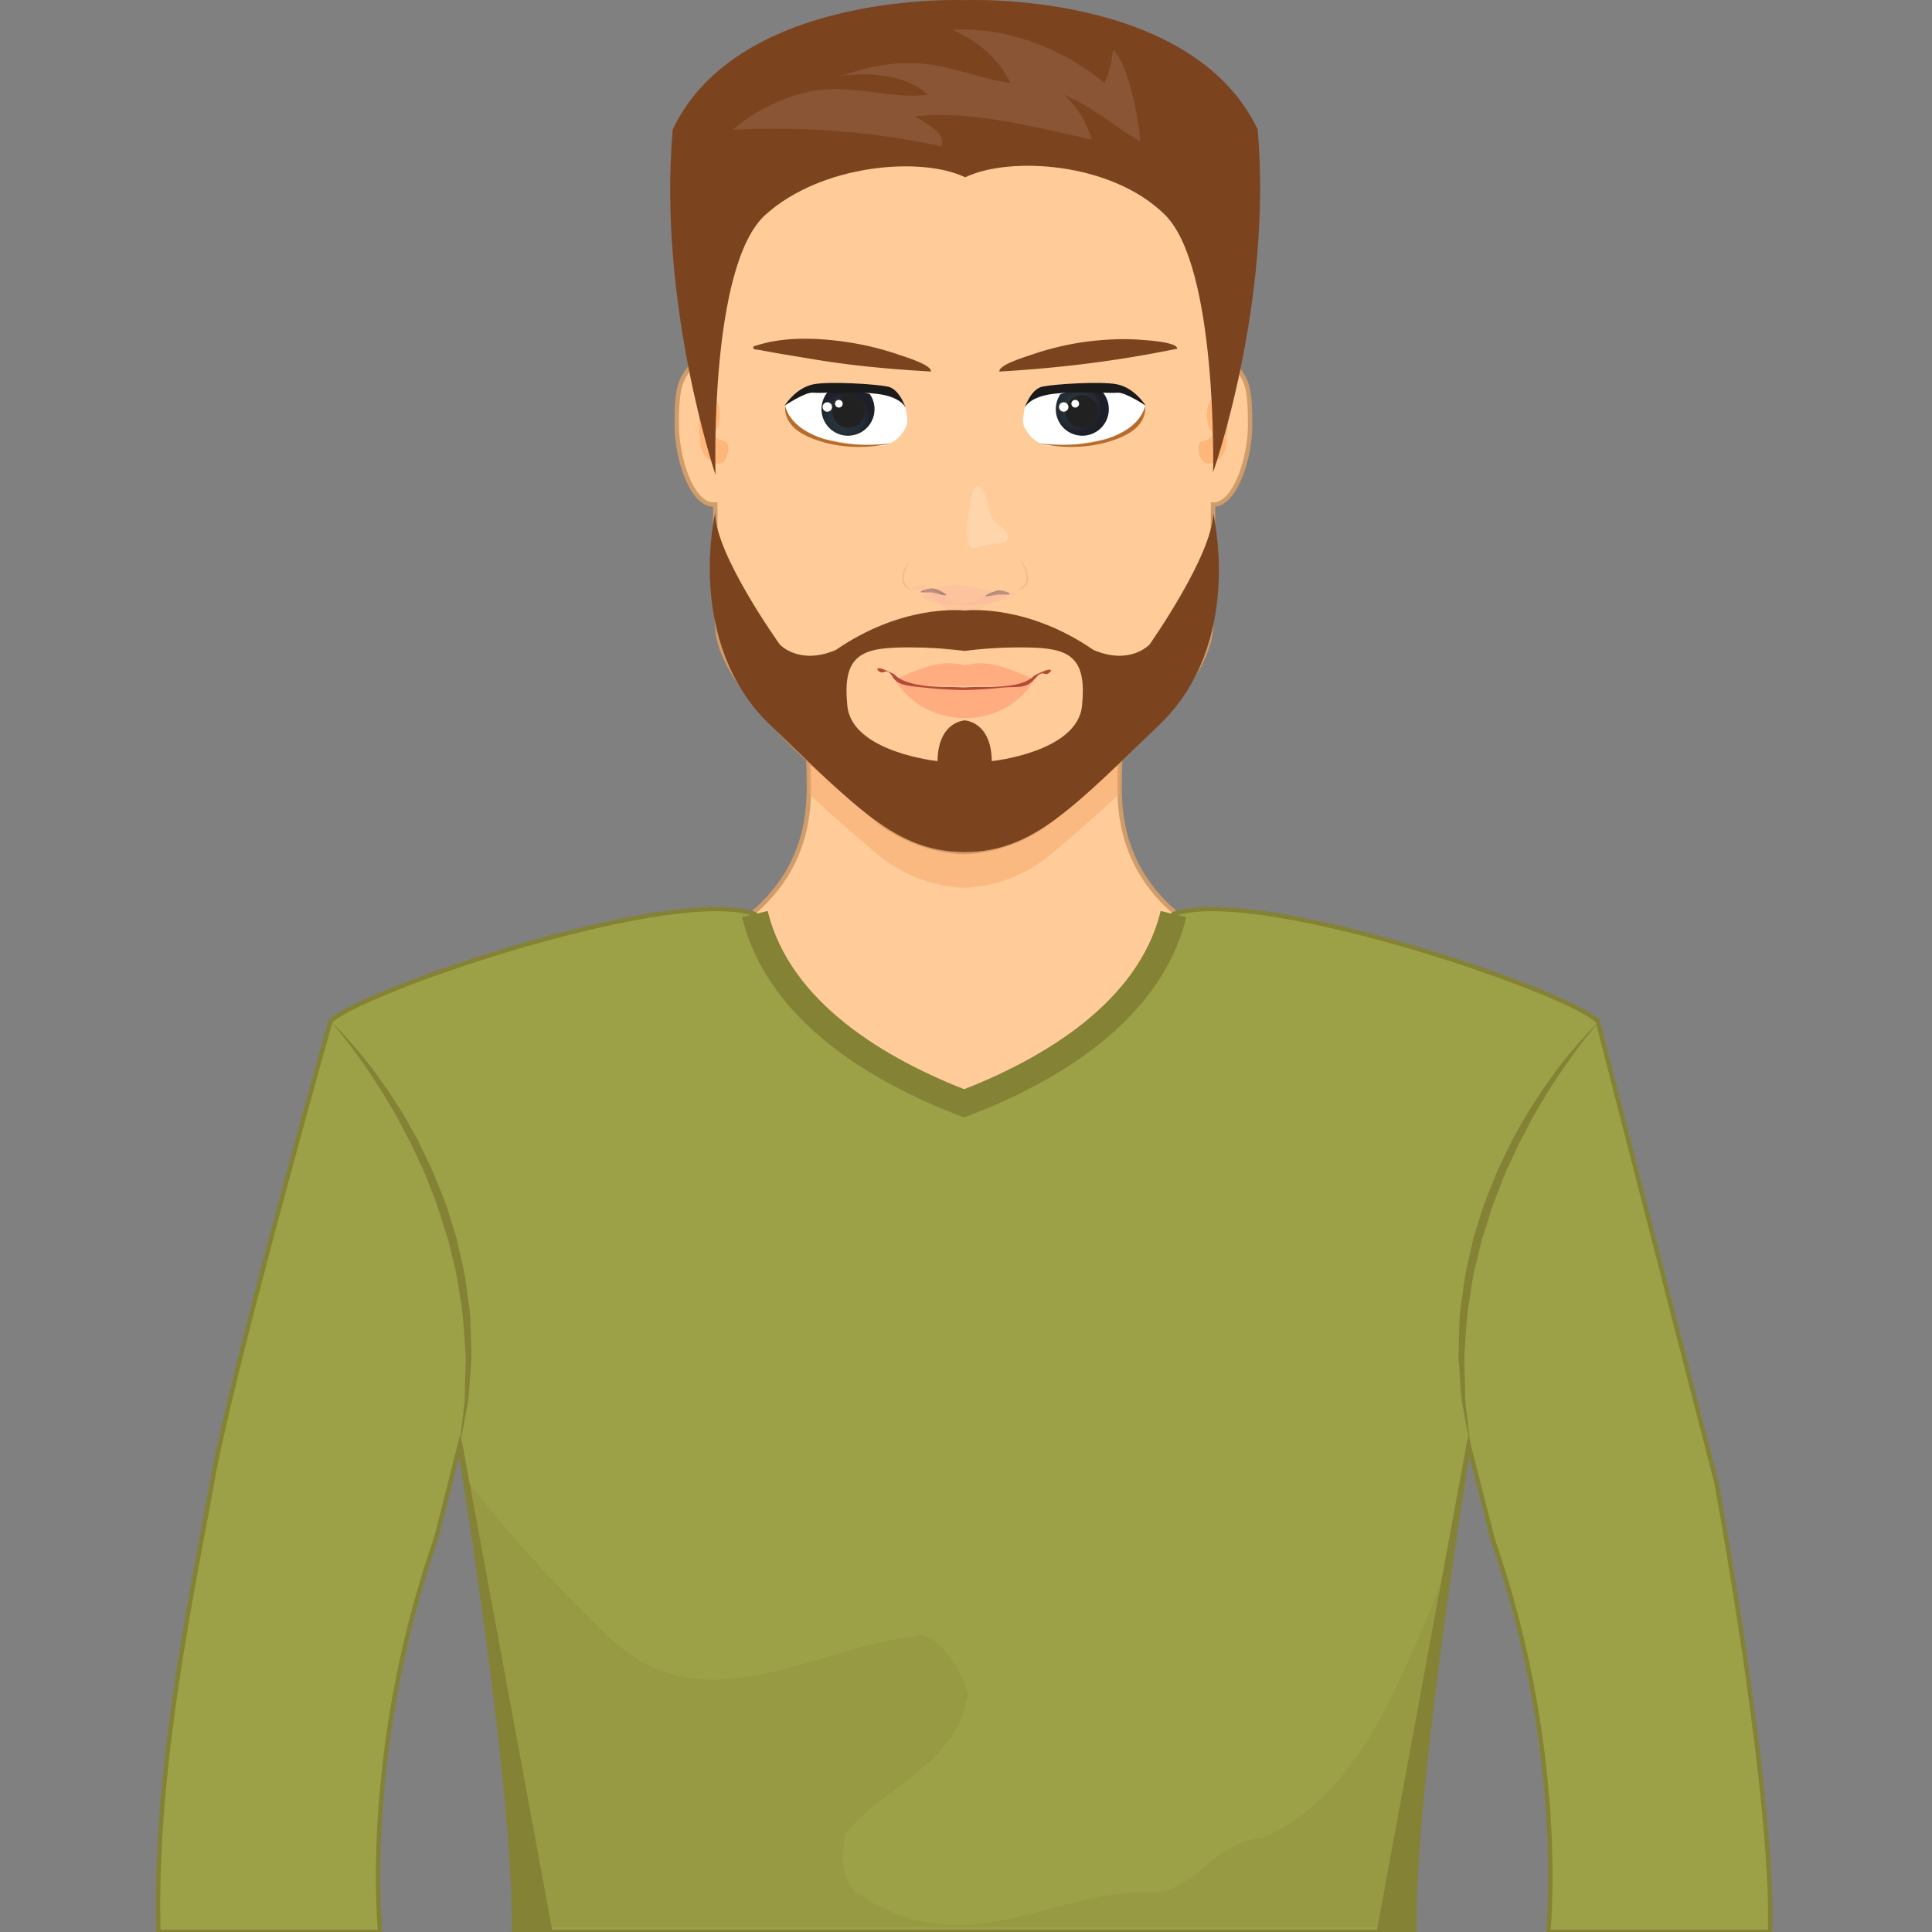 <svg xmlns="http://www.w3.org/2000/svg" width="220" height="220" viewBox="0 0 220 220"><rect x="0" y="0" width="220" height="220" fill="#808080" stroke="none"/><path fill="#fc9" stroke="#D09D6A" stroke-width=".5" stroke-miterlimit="10" d="M135.909 118.08c-2.163 3.061-19.435 12.705-25.738 12.4l-.376-.037-.365.037c-6.315.305-23.588-9.34-25.749-12.4-2.15-3.061-4.701-8.113-3.632-9.899 1.057-1.749 11.806-5.065 12.049-17.831l.012-.57c-.037-7.652-.874-14.005-1.579-18-.51-2.927-.948-4.593-.948-4.593s10.798-3.072 20.041-4.566v-.048l.171.024.169-.024v.048c9.244 1.494 20.042 4.566 20.042 4.566s-.438 1.666-.947 4.593c-.705 3.995-1.543 10.348-1.567 18l.012.57c.243 12.766 10.993 16.082 12.037 17.831 1.066 1.786-1.471 6.839-3.632 9.899z"/><path opacity=".5" fill="#F6A76A" d="M127.491 89.78l.012.57c-2.915 2.807-5.878 5.248-7.724 6.839-4.592 3.923-9.717 3.898-9.984 3.898-.268 0-5.394.025-9.985-3.898-1.846-1.58-4.798-4.033-7.712-6.839l.012-.57c-.037-7.652-.874-14.005-1.579-18 2.818-.766 11.478-3.074 19.093-4.301v-.047l.171.023.169-.023v.047c7.615 1.227 16.274 3.535 19.095 4.301-.705 3.995-1.543 10.348-1.568 18z"/><path fill="#fc9" stroke="#D09D6A" stroke-width=".5" stroke-miterlimit="10" d="M141.357 42.573c-1.394-2.194-2.457-1.856-3.256-.374-.068-12.66-.209-24.474-.209-24.474H81.688s-.142 12.017-.211 24.799c-.815-1.751-1.929-2.3-3.42.048-.726 1.144-.995 2.16-.995 5.809.005 3.647 1.561 8.751 3.99 9.068l.393.002c.014 6.672.081 12.126.243 14.203.552 7.124 12.787 17.109 17.691 21.303 4.781 4.085 10.136 4.066 10.411 4.06.275.006 5.628.025 10.407-4.06 4.908-4.194 17.142-14.179 17.695-21.303.16-2.077.228-7.531.242-14.204l.227-.001c2.43-.317 3.988-5.421 3.992-9.068.001-3.648-.269-4.664-.996-5.808z"/><path fill="#FFB679" d="M80.697 45.209c-1.44-.02-1.102 4.06-.917 5.496.187 1.438 1.508 2.307 2.338 2.034.824-.271 1.205-2.388.351-2.516-.858-.127-1.331-.708-.894-1.241.443-.529.911-3.751-.878-3.773zm58.022 0c1.44-.02 1.104 4.06.918 5.496-.186 1.438-1.509 2.307-2.338 2.034-.826-.271-1.205-2.388-.352-2.516.857-.127 1.332-.708.894-1.241-.445-.529-.909-3.751.878-3.773z"/><path fill="#7C431F" d="M143.213 14.731C135.63-1.115 109.908.018 109.908.018S84.187-1.115 76.604 14.731c-1.733 19.746 4.875 39.347 4.875 39.347s-.746-23.834 5.686-29.625c6.433-5.793 17.795-6.659 22.742-4.262 4.946-2.397 16.585-1.813 22.741 4.262 6.027 5.946 5.49 29.328 5.49 29.328s6.805-19.304 5.075-39.05z"/><path opacity=".5" fill="#F6A76A" d="M109.734 70.039s-.042 3.72-1.967 3.638c-1.921-.082.527.633 1.689.314 1.166-.317 1.239-.888.278-3.952z"/><path opacity=".32" fill="#F5B1A2" d="M109.323 66.651c2.422.25 5.338 1.089 5.41 1.423-3.203 1.566-9.907.668-9.703-.156.161-.638 2.753-1.427 4.293-1.267z"/><path fill="#AE8879" d="M113.695 67.238c.652-.03 1.328.294 1.289.415-.041.127-.702.027-1.276.057-.349.018-1.44.287-1.495.168-.055-.116 1.084-.617 1.482-.64zm-7.388-.22c.688.134 1.51.649 1.452.765-.057.116-1.003-.191-1.479-.295-.41-.084-1.374.032-1.428-.084-.059-.12.996-.478 1.455-.386z"/><path opacity=".2" fill="#F5B1A2" d="M106.574 68.348c-.69-.729-1.716-1.452-2.779-1.205.994-1.75 3.862 1.201 4.895 1.503 1.273.369 2.47-.2 3.585-.754 1.281-.637 2.521-.844 3.873-.273-.809.253-1.535.168-2.334.56-.854.415-1.615.98-2.451 1.425-1.857.995-3.451.163-4.789-1.256z"/><path opacity=".5" fill="#F6A76A" d="M115.803 67.272s1.33-.5 1.07-1.804c-.26-1.306-.986-1.955-.986-1.955s1.079.9 1.198 2.219c.121 1.32-1.282 1.54-1.282 1.54zm-11.796 0s-1.331-.5-1.071-1.804c.26-1.306.986-1.955.986-1.955s-1.08.9-1.198 2.219c-.121 1.32 1.283 1.54 1.283 1.54z"/><path opacity=".3" fill="#FDE9D7" d="M113.876 59.938s-.929-.396-1.235-2.009c-.306-1.611-1.545-4.493-2.166-.74-.618 3.756-.458 5.635.895 5.152 1.989-.7 3.287-.187 3.36-1.059.045-.553-.283-1.057-.854-1.344z"/><path fill="#7C431F" d="M138.134 58.401c.025 4.692-7.224 14.978-7.224 14.978s-2.186 2.426-6.393.632c-7.441-5.125-14.061-4.554-14.668-4.49-.61-.064-7.228-.636-14.669 4.49-4.206 1.793-6.392-.632-6.392-.632s-7.371-10.285-7.347-14.978c0 0-3.514 14.763 6.232 24.124 9.747 9.364 14.437 14.493 22.116 14.493h.121c7.678 0 12.369-5.129 22.115-14.493 9.746-9.361 6.109-24.124 6.109-24.124zm-14.926 21.992c-.548 5.273-10.271 6.276-10.271 6.276-.051-4.051-2.463-4.565-3.028-4.632v-.01l-.061.004-.061-.004v.01c-.565.066-2.979.581-3.028 4.632 0 0-9.725-1.002-10.269-6.276-.548-5.274 1.2-6.486 5.461-6.644 4.261-.159 7.836.368 7.836.368h.121s3.574-.527 7.834-.368c4.265.158 6.01 1.37 5.466 6.644z"/><path opacity=".1" fill="#fff" d="M126.755 5.665c-.2 1.329-.403 2.656-1.007 3.793-4.434-3.793-11.082-6.449-17.33-6.067 3.021 1.326 5.239 3.224 6.648 6.067-4.028-.569-7.253-2.276-11.484-2.276-3.022 0-5.038.572-8.06 1.52 3.225-.569 7.859-.191 10.075 2.086-4.232.568-8.664-1.33-13.298-.379-3.023.567-6.449 2.275-8.868 4.362 8.06-.381 15.918.189 23.776 1.896.605-1.516-1.813-2.654-3.021-3.415 6.448-.756 14.104 1.33 20.149 2.656-.603-1.895-1.61-3.793-3.224-5.119 3.224 1.326 5.844 3.602 8.664 5.309.204-.947-1.207-8.916-3.02-10.433z"/><path fill="#fff" d="M103.13 46.441c.094.792.369 1.572-.02 2.294-.747 1.393-1.861 2.086-3.433 2.069-1.681-.021-3.363-.356-5.005-.676-1.083-.212-2.543-.232-3.408-.982-.48-.418-2.174-1.962-1.841-2.937.376-1.104 2.427-1.563 3.441-1.772 2.172-.448 4.543-.269 6.723.05 1.316.189 3.009.558 3.543 1.954z"/><radialGradient id="a" cx="632.207" cy="11.815" r="2.818" gradientTransform="rotate(-173.72 365.17 44.357)" gradientUnits="userSpaceOnUse"><stop offset="0" stop-color="#28353D"/><stop offset=".508" stop-color="#27323B"/><stop offset=".809" stop-color="#222A33"/><stop offset="1" stop-color="#1D2029"/></radialGradient><path fill="url(#a)" d="M94.506 44.38a2.987 2.987 0 0 0-.941 1.879 3.022 3.022 0 0 0 2.667 3.338 3.024 3.024 0 0 0 2.836-4.695c-.692-.368-3.839-.684-4.562-.522z"/><path fill="#212121" d="M94.79 46.646a1.848 1.848 0 1 0 3.673.411 1.847 1.847 0 0 0-1.633-2.044 1.846 1.846 0 0 0-2.04 1.633z"/><path fill="#1A1A1A" d="M103.13 46.441s-.468-1.282-3.372-1.606c-2.904-.326-6.29-.022-7.171-.119-.879-.1-3.243 1.479-3.243 1.479s1.236-2.028 3.282-2.435c1.859-.365 7.149-.019 8.484.266 1.337.287 2.02 2.415 2.02 2.415z"/><path fill="#B76B2C" d="M101.515 50.47s-6.066.947-9.928-1.504c-1.968-1.248-2.164-2.756-2.164-2.756s-.467 2.132 2.544 3.494c4.685 2.114 9.548.766 9.548.766z"/><path fill="#fff" d="M93.891 46.778a.537.537 0 1 0-.118-.75.537.537 0 0 0 .118.75zm1.373-.453a.433.433 0 0 0 .608-.094.439.439 0 0 0-.094-.614.437.437 0 1 0-.514.708z"/><path fill="#7C431F" d="M85.798 39.457c3.332-1.175 7.306-1.007 10.742-.489 1.961.295 3.942.771 5.816 1.427.572.2 3.786 1.153 3.648 1.912-3.54-.201-7.042-.491-10.558-.969-2.096-.285-4.178-.663-6.266-1.001a85.707 85.707 0 0 1-2.669-.485c-.268-.052-.884-.001-.713-.395z"/><path fill="#fff" d="M116.68 46.441c-.095.792-.369 1.572.02 2.294.748 1.393 1.861 2.086 3.433 2.069 1.681-.021 3.361-.356 5.005-.676 1.082-.212 2.543-.232 3.407-.982.481-.418 2.175-1.962 1.843-2.937-.377-1.104-2.428-1.563-3.441-1.772-2.172-.448-4.543-.269-6.723.05-1.318.189-3.01.558-3.544 1.954z"/><radialGradient id="b" cx="-1987.825" cy="304.982" r="2.816" gradientTransform="scale(1 -1) rotate(6.37 2224.708 19092.15)" gradientUnits="userSpaceOnUse"><stop offset="0" stop-color="#28353D"/><stop offset=".508" stop-color="#27323B"/><stop offset=".809" stop-color="#222A33"/><stop offset="1" stop-color="#1D2029"/></radialGradient><path fill="url(#b)" d="M125.303 44.38c.512.476.861 1.129.942 1.879a3.022 3.022 0 0 1-2.667 3.338 3.024 3.024 0 0 1-2.836-4.695c.692-.368 3.838-.684 4.561-.522z"/><path fill="#212121" d="M125.02 46.646a1.849 1.849 0 1 1-3.675.41 1.849 1.849 0 0 1 3.675-.41z"/><path fill="#1A1A1A" d="M116.68 46.441s.469-1.282 3.371-1.606c2.904-.326 6.291-.022 7.172-.119.879-.1 3.243 1.479 3.243 1.479s-1.235-2.028-3.282-2.435c-1.857-.365-7.148-.019-8.484.266-1.339.287-2.02 2.415-2.02 2.415z"/><path fill="#B76B2C" d="M118.294 50.47s6.065.947 9.929-1.504c1.967-1.248 2.164-2.756 2.164-2.756s.467 2.132-2.545 3.494c-4.684 2.114-9.548.766-9.548.766z"/><path fill="#fff" d="M120.809 46.778a.537.537 0 1 0 .636-.866.537.537 0 0 0-.636.866zm1.375-.453c.19.146.467.098.607-.094a.439.439 0 0 0-.094-.614.443.443 0 0 0-.611.093.433.433 0 0 0 .098.615z"/><path fill="#7C431F" d="M134.053 39.703c-6.679 1.387-13.444 2.216-20.248 2.606-.138-.758 3.076-1.712 3.648-1.912a32.455 32.455 0 0 1 6.191-1.481c2.016-.255 4.066-.38 6.096-.231.605.044 4.319.237 4.313 1.018z"/><path fill="#FFAC81" d="M101.99 77.567c0-.414 2.662-1.321 2.925-1.424 1.583-.61 3.37-.851 4.924-.361 1.484-.47 3.323-.247 4.903.355.267.101 2.943 1.006 2.943 1.43.001.723-15.695.707-15.695 0zm.003.002c1.148.054 2.307.333 3.447.494 1.464.208 2.925.236 4.398.335 1.441-.1 2.885-.109 4.32-.335 1.16-.184 2.35-.426 3.521-.494-3.561 5.692-12.096 5.538-15.686 0z"/><path fill="#B54A37" d="M109.704 78.581c-1.517-.033-2.918-.116-4.051-.244l-.803-.082c-1.84-.189-2.68-.275-3.296-1.314-.481-.813-.88-.336-1.142-.364l-.202-.047c-.274-.188-.324-.315-.311-.361.013-.04.087-.066.193-.066.145 0 .337.046.546.129.543.218 1.197.548 1.201.556 1.101 1.248 4.172 1.432 5.905 1.432h.01c.532 0 1.034.021 1.598.045l.35.015.349-.015a38.113 38.113 0 0 1 1.477-.045l.672.003c2.033 0 4.5-.145 5.537-1.271.01-.012.662-.344 1.207-.559.209-.084.402-.132.547-.132.104 0 .179.027.191.068.014.044-.037.171-.311.359l-.184.07c-.219.057-.549-.373-1.153.332-.944 1.101-1.529 1.119-2.696 1.149-.434.011-.947.027-1.587.096-1.135.13-2.533.213-4.047.246z"/><path fill="#9CA047" stroke="#848235" stroke-width=".5" stroke-miterlimit="10" d="M195.422 168.658l-.012-.002s-12.729-49.396-13.42-52.215l-.037-.146c-3.51-3.51-38.916-15.535-48.33-12.207-2.732 11.295-14.465 17.951-23.83 21.56-9.366-3.607-21.098-10.264-23.831-21.56-9.413-3.329-44.82 8.697-48.33 12.207 0 0-11.101 39.277-13.458 52.363-2.357 13.085-6.645 32.966-6.134 51.341H43.3s-2.146-20.275 6.286-44.589c.175-.505 2.745-10.772 2.745-10.772s.183 1.092.486 2.987v.062l.097.595c1.275 8.077 4.263 27.973 5.283 42.522.243 3.438.364 6.584.34 9.195H161.05v-.559c-.036-11.004 2.552-30.561 4.386-43.094a988.763 988.763 0 0 1 1.492-9.646l.014-.085c.193-1.275.314-1.979.314-1.979l2.756 10.772v.001c8.43 24.313 6.285 44.588 6.285 44.588h25.258c.511-15.429-6.133-51.339-6.133-51.339z"/><path stroke="#848235" stroke-width="3" stroke-miterlimit="10" d="M133.623 104.086c-2.732 11.299-14.463 17.956-23.83 21.557-9.366-3.601-21.097-10.258-23.828-21.557" fill="none"/><path fill="#848235" d="M37.632 116.298l.425.408c.277.269.679.666 1.162 1.198.497.521 1.053 1.193 1.713 1.949.617.787 1.367 1.642 2.062 2.662l1.12 1.569 1.121 1.731c.8 1.17 1.486 2.502 2.252 3.848l1.031 2.119c.346.718.712 1.437.998 2.199.61 1.507 1.268 3.024 1.732 4.615l.727 2.367.541 2.398c.414 1.576.597 3.171.804 4.707.277 1.529.263 3.033.309 4.451l.053 2.063-.134 1.926c-.097 1.232-.135 2.366-.298 3.356l-.479 2.552-.436 2.212.244-2.242.301-2.562c.09-.99.049-2.119.106-3.338l.052-1.904-.138-2.035c-.104-1.395-.163-2.866-.44-4.368-.226-1.508-.426-3.07-.854-4.615l-.563-2.347-.745-2.317c-.434-1.567-1.061-3.068-1.641-4.561-.271-.754-.622-1.467-.953-2.179l-.987-2.103c-.753-1.326-1.358-2.68-2.103-3.867l-1.037-1.76-1.043-1.598c-.656-1.035-1.335-1.928-1.894-2.755-.602-.792-1.11-1.5-1.568-2.05-.885-1.123-1.44-1.729-1.44-1.729zm144.502 0s-.554.606-1.44 1.732c-.457.55-.965 1.258-1.567 2.05-.558.827-1.237 1.72-1.894 2.755l-1.043 1.599-1.037 1.758c-.745 1.188-1.35 2.541-2.104 3.867l-.986 2.104c-.332.712-.684 1.425-.953 2.179-.58 1.492-1.207 2.993-1.642 4.562l-.745 2.316-.563 2.348c-.43 1.545-.629 3.106-.854 4.613-.277 1.502-.336 2.975-.44 4.369l-.138 2.035.051 1.904c.058 1.22.017 2.348.107 3.338l.301 2.561.244 2.243-.437-2.212-.479-2.552c-.162-.99-.201-2.124-.298-3.356l-.134-1.926.053-2.064c.047-1.416.031-2.922.309-4.451.209-1.535.392-3.129.805-4.707l.541-2.397.727-2.368c.465-1.589 1.123-3.107 1.732-4.615.286-.762.652-1.48.998-2.198l1.031-2.119c.766-1.345 1.451-2.677 2.252-3.849l1.121-1.73 1.119-1.568c.695-1.021 1.445-1.875 2.063-2.664.66-.756 1.216-1.428 1.713-1.949.482-.531.887-.93 1.162-1.197l.425-.411zM62.909 219.999h-4.372c.024-2.612-.097-5.758-.34-9.194-1.02-14.551-4.008-34.447-5.283-42.523l-.097-.596v-.061c-.194-2.174-.304-3.583-.292-3.923l.971 5.319c2.429 13.069 8.454 45.768 9.316 50.42l.097.558zm104.032-53.383l-.012.085-.072.923v.062a537.139 537.139 0 0 0-1.238 8.138l-.014.024c-1.846 12.51-4.506 32.442-4.469 43.592v.56h-4.371l.096-.56c.668-3.621 4.481-24.291 7.275-39.426v-.025c1.604-8.697 2.866-15.56 3.012-16.289.012.28-.06 1.314-.207 2.916z"/><path opacity=".2" fill="#848235" d="M165.605 175.848c-1.847 12.51-4.506 32.442-4.469 43.592H61.015l-.049-.023s-1.36-3.984-2.77-8.613c-1.02-14.55-4.008-34.445-5.283-42.523l.583.742c5.053 6.328 10.458 12.315 16.3 17.83 10.773 9.597 22.871.729 34.568-.535 1.689-1.043 5.502 3.974 5.83 6.718-1.264 8.114-10.069 10.556-13.955 15.875-.255 1.627-.765 4.882 1.25 6.571 12.475 8.551 22.289-.39 33.73-.025 4.555.146 7.021-5.756 12.438-6.135 7.36-3.036 12.364-10.493 15.911-18.545a120.922 120.922 0 0 0 4.565-10.762v-.025a90.471 90.471 0 0 0 1.3-3.644c.063-.158.124-.328.172-.498z"/></svg>